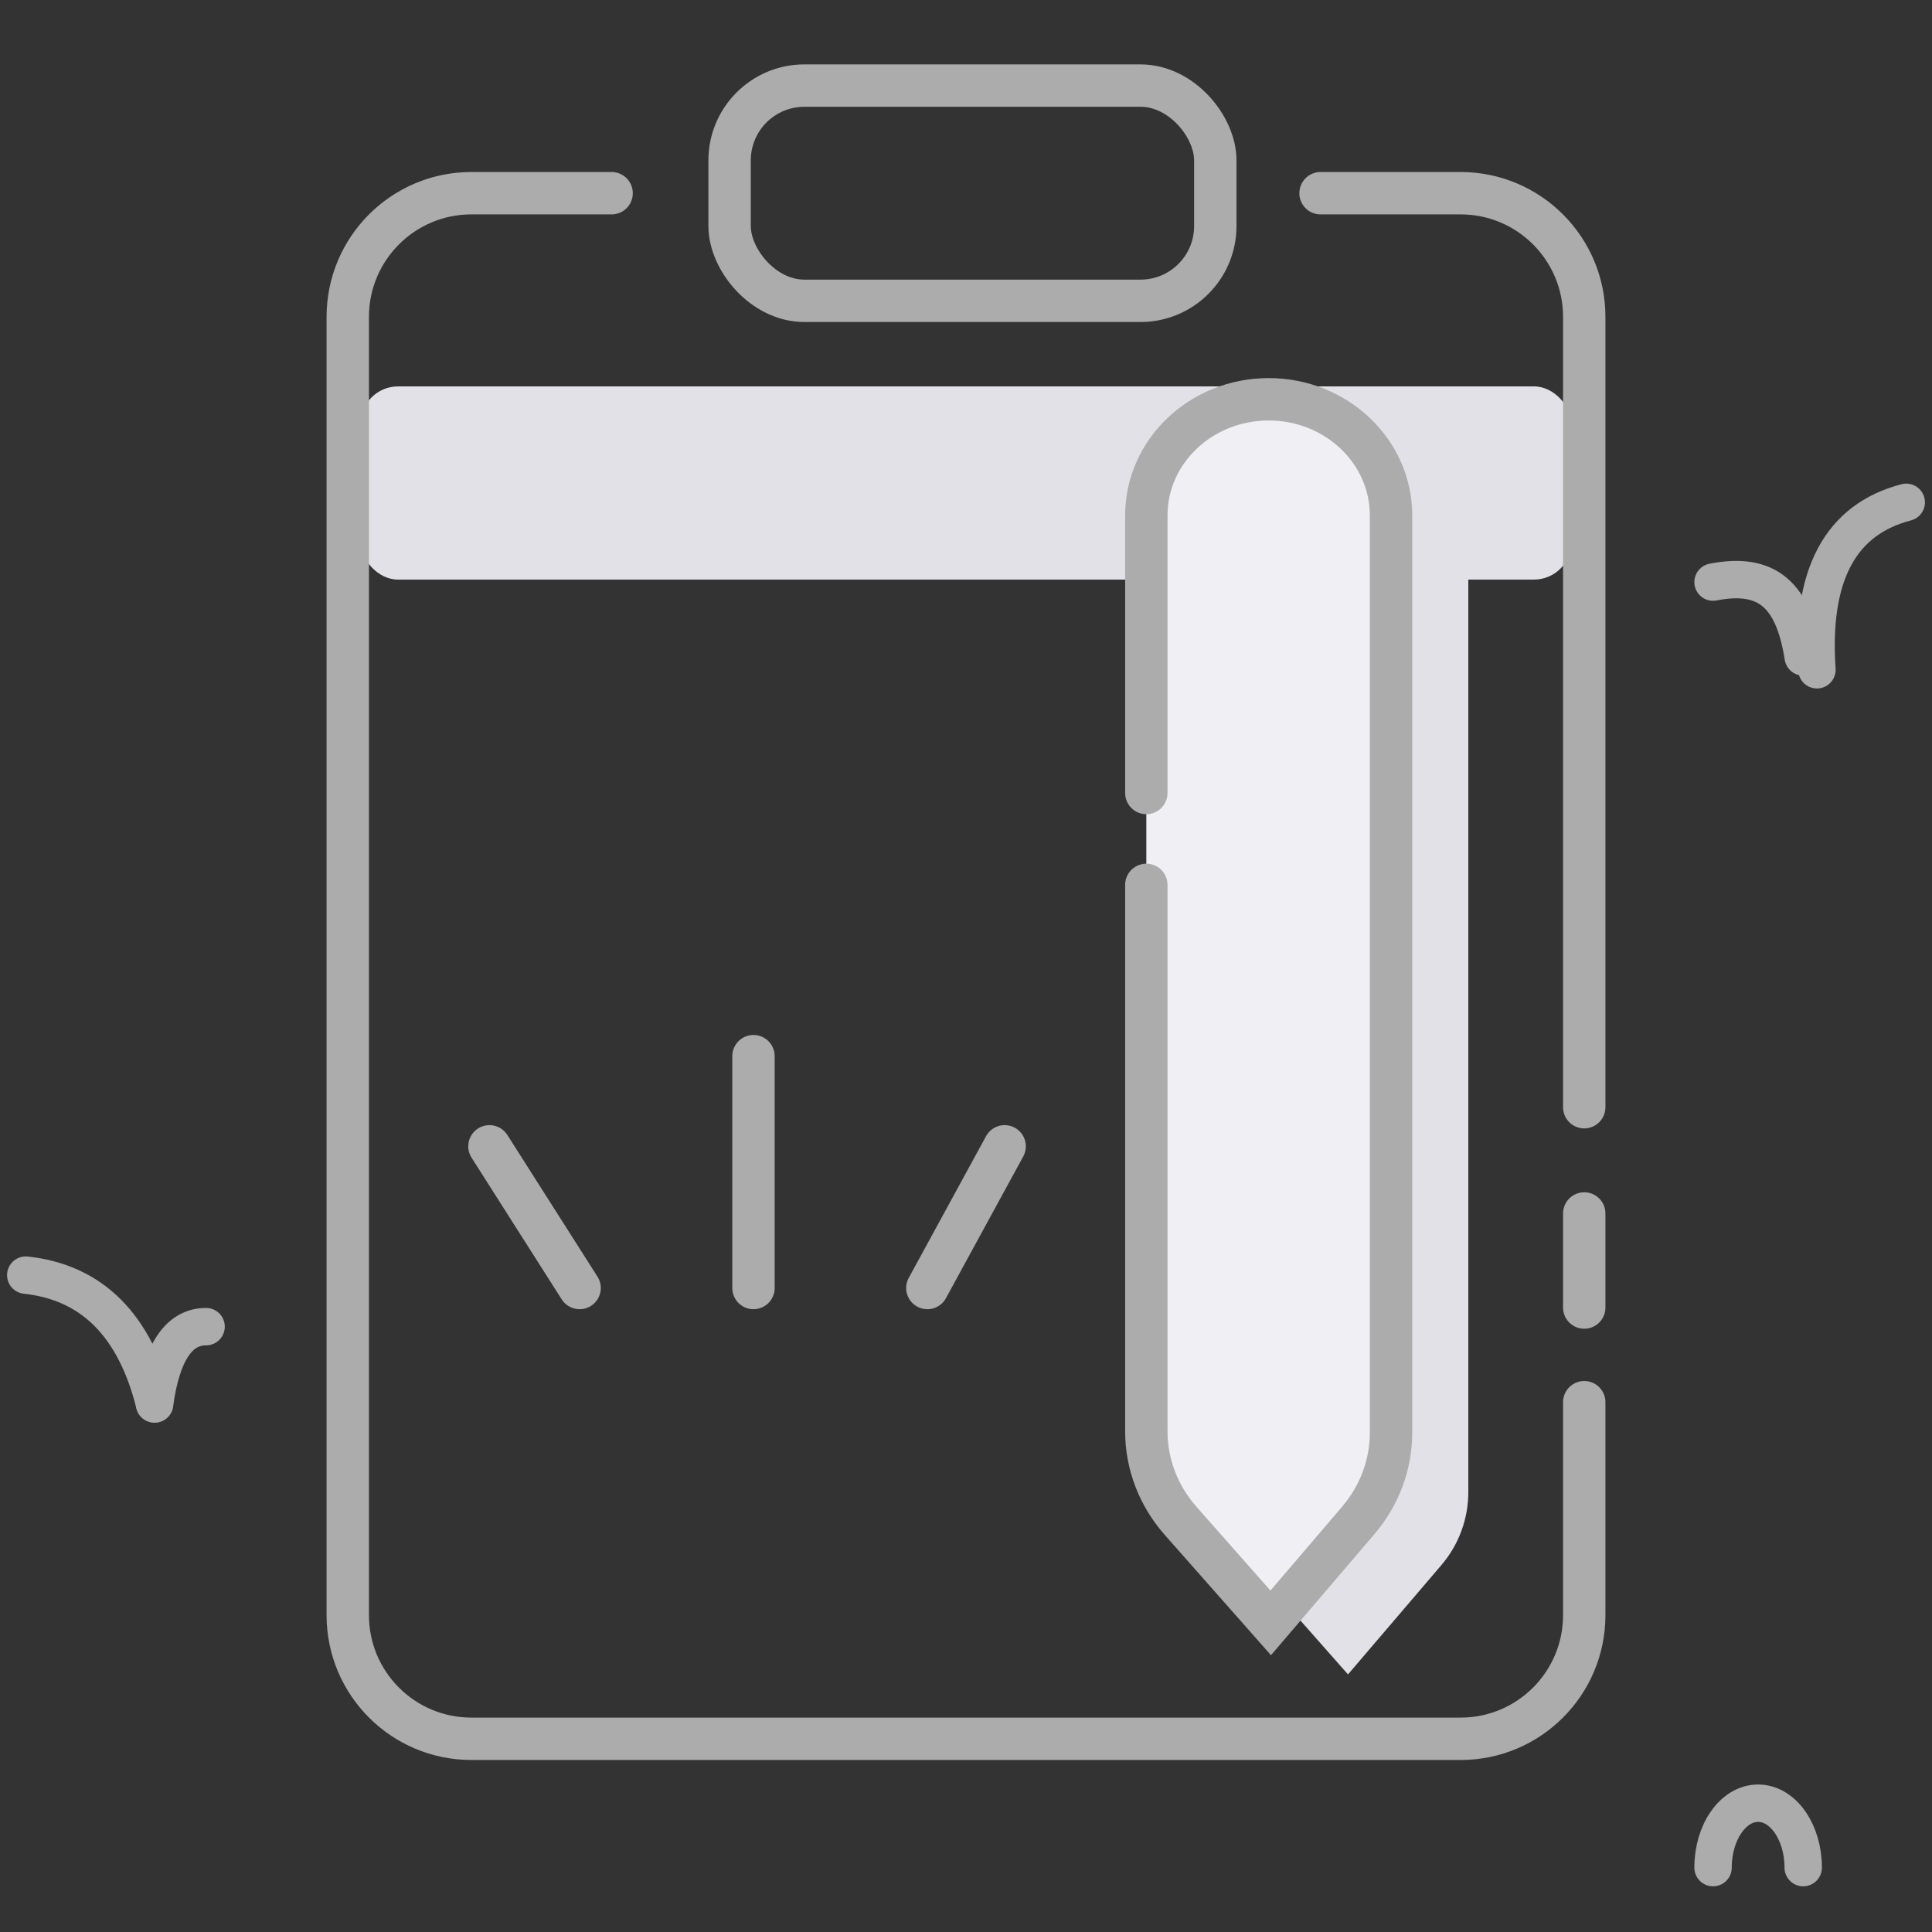 <?xml version="1.0" encoding="UTF-8"?>
<svg width="155px" height="155px" viewBox="0 0 155 155" version="1.1" xmlns="http://www.w3.org/2000/svg" xmlns:xlink="http://www.w3.org/1999/xlink">
    <rect x="0" y="0" width="155" height="155" fill="#333333" stroke="none"/>
    <!-- Generator: Sketch 52.3 (67297) - http://www.bohemiancoding.com/sketch -->
    <title>Group 2</title>
    <desc>Created with Sketch.</desc>
    <g id="Page-1" stroke="none" stroke-width="1" fill="none" fill-rule="evenodd">
        <g id="订单" transform="translate(-110, -184)">
            <g id="Group-2" transform="translate(110, 184)">
                <rect id="Rectangle" fill="#D8D8D8" fill-rule="nonzero" opacity="0" x="0" y="0" width="155" height="155"></rect>
                <g id="Group" transform="translate(2.067, 5.167)">
                    <path d="M142.6,144.667 C142.6,141.813 140.981,139.5 138.983,139.5 C136.986,139.5 135.367,141.813 135.367,144.667" id="Path-Copy-2" stroke="#ACACAC" stroke-width="3" stroke-linecap="round"></path>
                    <path d="M0,97.133 C5.31,97.705 8.755,101.149 10.333,107.467" id="Path-5-Copy" stroke="#ACACAC" stroke-width="3" stroke-linecap="round"></path>
                    <path d="M135.367,41.533 C139.708,40.676 141.821,42.561 142.6,47.533" id="Shape-Copy" stroke="#ACACAC" stroke-width="3" stroke-linecap="round"></path>
                    <path d="M10.333,107.467 C10.9,103.333 12.278,101.267 14.467,101.267" id="Path-6-Copy-2" stroke="#ACACAC" stroke-width="3" stroke-linecap="round"></path>
                    <path d="M143.702,48.567 C143.185,40.984 145.573,36.506 150.867,35.133" id="Path-6-Copy-3" stroke="#ACACAC" stroke-width="3" stroke-linecap="round"></path>
                    <path d="M37.2,86.8 L44.433,98.167" id="Path-2-Copy-2" stroke="#ACACAC" stroke-width="3.4" stroke-linecap="round"></path>
                    <path d="M72.333,86.8 L78.533,98.167" id="Path-2-Copy-3" stroke="#ACACAC" stroke-width="3.4" stroke-linecap="round" transform="translate(75.433, 92.483) scale(-1, 1) translate(-75.433, -92.483) "></path>
                    <path d="M58.383,79.567 L58.383,98.167" id="Path-2-Copy-4" stroke="#ACACAC" stroke-width="3.4" stroke-linecap="round"></path>
                    <rect id="Rectangle-Copy-2" fill="#E1E1E7" x="26.867" y="25.833" width="97.133" height="15.5" rx="3"></rect>
                    <path d="M103.877,10.333 L115.113,10.333 C120.592,10.333 125.033,14.775 125.033,20.253 C125.033,49.326 125.033,69.126 125.033,83.662 M125.033,92.187 C125.033,94.496 125.033,97.012 125.033,99.734 M125.033,107.328 C125.033,110.967 125.033,115.791 125.033,124.413 C125.033,129.892 120.592,134.333 115.113,134.333 L35.753,134.333 C30.275,134.333 25.833,129.892 25.833,124.413 L25.833,20.253 C25.833,14.775 30.275,10.333 35.753,10.333 L47.001,10.333" id="Shape-Copy-2" stroke="#ACACAC" stroke-width="3.4" stroke-linecap="round"></path>
                    <path d="M105.917,31 L105.917,31 C111.338,31 115.733,35.395 115.733,40.817 L115.733,114.545 C115.733,116.688 114.969,118.761 113.576,120.391 L106.08,129.167 L98.354,120.418 C96.902,118.773 96.1,116.655 96.1,114.461 L96.1,40.817 C96.1,35.395 100.495,31 105.917,31 Z" id="Rectangle-Copy-3" fill="#E1E1E7"></path>
                    <path d="M89.9,58.453 L89.9,36.186 C89.9,31.039 94.295,26.867 99.717,26.867 C105.138,26.867 109.533,31.039 109.533,36.186 L109.533,82.324 L109.533,87.6 L109.533,93.522 L109.533,98.587 L109.533,109.767 C109.533,112.332 108.605,114.82 106.903,116.812 L99.88,125.033 L92.653,116.85 C90.875,114.836 89.9,112.292 89.9,109.665 L89.9,78.949 L89.9,72.282 L89.9,65.824" id="Path-Copy-3" stroke="#ACACAC" stroke-width="3.4" fill="#EFEFF4" stroke-linecap="round"></path>
                    <rect id="Rectangle-Copy-4" stroke="#ACACAC" stroke-width="3.4" x="56.467" y="1.7" width="38.967" height="17.267" rx="6"></rect>
                </g>
            </g>
        </g>
    </g>
</svg>